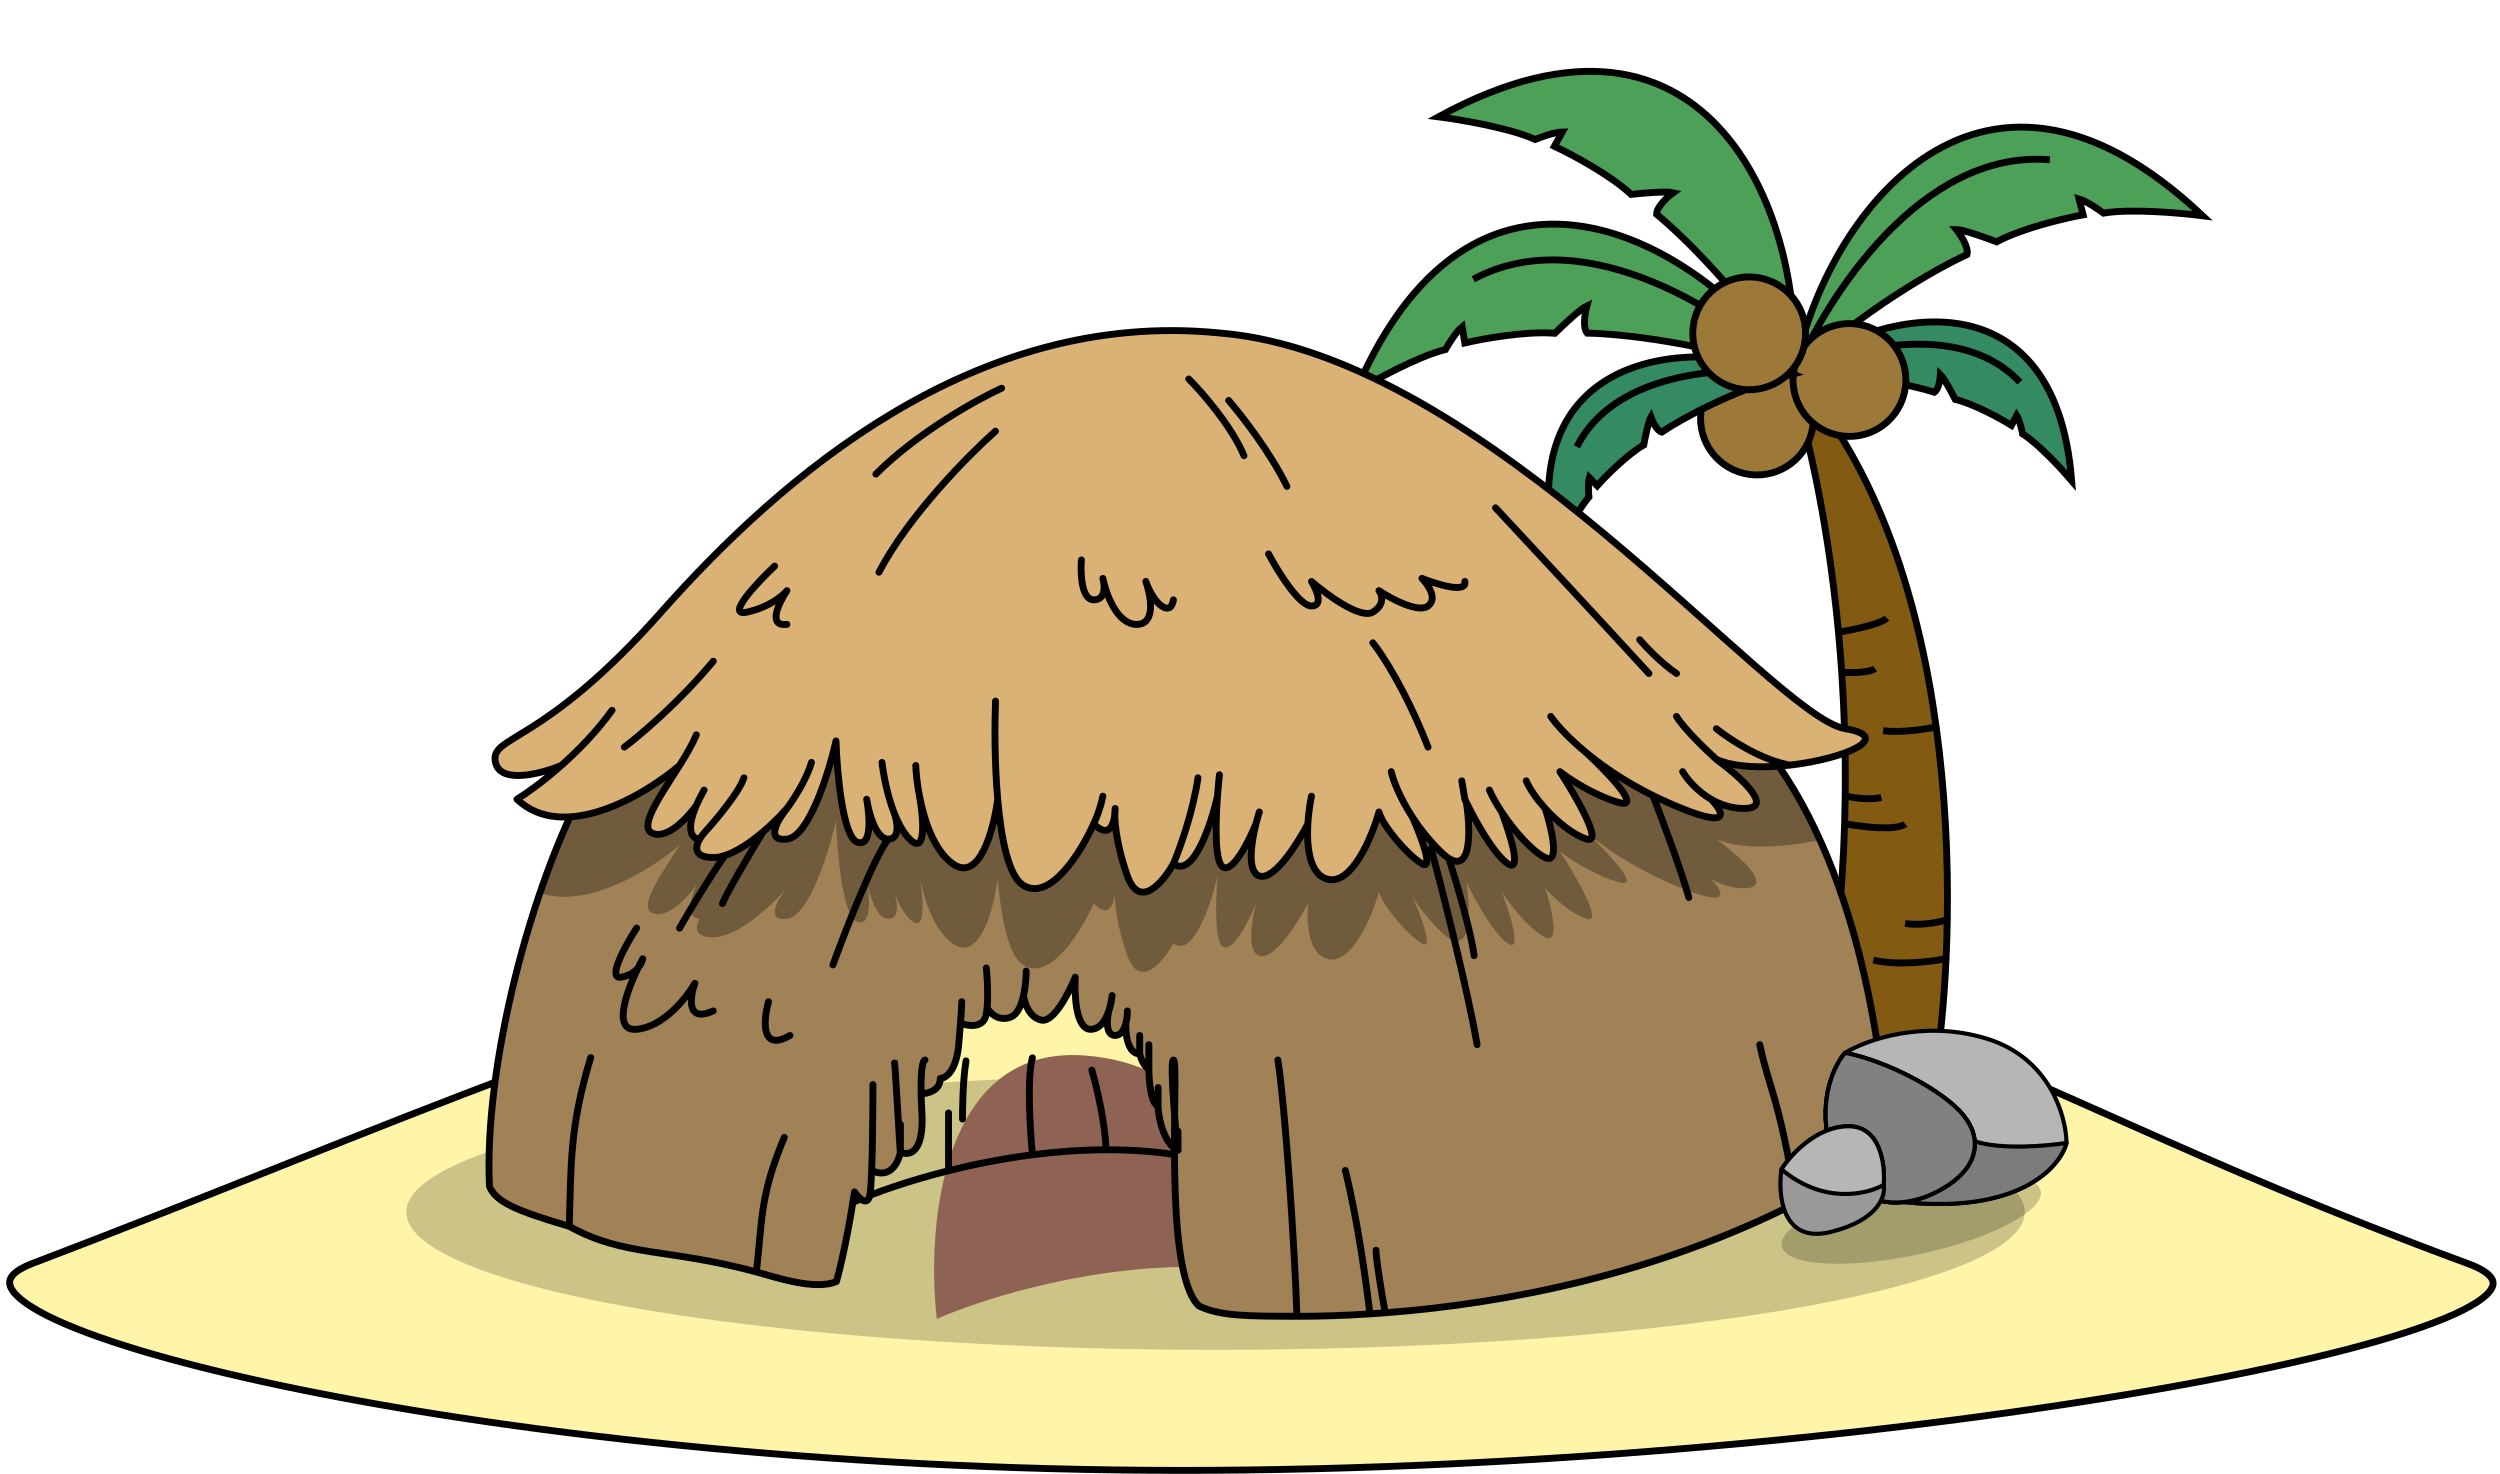 <svg width="363" height="214" viewBox="0 0 363 214" fill="none" xmlns="http://www.w3.org/2000/svg">
<path d="M358.327 183.469C359.96 184.07 360.99 184.69 361.531 185.29C361.796 185.583 361.93 185.856 361.976 186.109C362.022 186.359 361.99 186.627 361.856 186.927C361.577 187.55 360.874 188.271 359.665 189.063C358.471 189.846 356.844 190.66 354.806 191.494C346.645 194.836 332.178 198.399 313.614 201.664C276.507 208.19 223.178 213.5 171.569 213.5C119.962 213.5 72.605 207.895 40.971 201.224C25.143 197.886 13.293 194.289 6.815 191.013C5.198 190.195 3.934 189.406 3.032 188.658C2.12 187.902 1.627 187.229 1.464 186.655C1.314 186.127 1.425 185.622 1.904 185.097C2.405 184.547 3.301 183.992 4.678 183.467C17.601 178.546 29.557 173.786 40.825 169.301C89.776 149.815 125.738 135.5 171.569 135.5C223.176 135.5 249.598 140.047 273.224 148.296C284.107 152.097 294.403 156.684 306.312 161.991C307.342 162.45 308.385 162.914 309.44 163.384C322.697 169.282 338.062 176.013 358.327 183.469Z" fill="#FFF5A9" stroke="black"/>
<ellipse cx="117.5" cy="20" rx="117.5" ry="20" transform="matrix(-1 0 0 1 294 156)" fill="black" fill-opacity="0.2"/>
<path d="M281.06 155.326C273.143 161.545 266.706 155.326 264.477 151.439C266.516 140.455 267.536 129.731 267.84 119.596C267.88 118.246 267.908 116.907 267.923 115.579C267.997 109.32 267.804 103.31 267.42 97.631C267.285 95.646 267.127 93.702 266.949 91.802C265.296 74.174 261.897 60.318 259.293 53.002C272.162 66.374 278.473 86.2 281.133 105.555C282.47 115.289 282.884 124.903 282.745 133.518C282.713 135.466 282.653 137.362 282.57 139.196C282.286 145.406 281.728 150.914 281.06 155.326Z" fill="#825A11"/>
<path d="M282.57 139.196C282.286 145.406 281.728 150.914 281.06 155.326C273.143 161.545 266.706 155.326 264.477 151.439C266.516 140.455 267.536 129.731 267.84 119.596M282.57 139.196C280.537 139.617 275.578 140.249 272.007 139.412M282.57 139.196C282.653 137.362 282.713 135.466 282.745 133.518M282.745 133.518C281.79 133.855 279.227 134.443 276.616 134.1M282.745 133.518C282.884 124.903 282.47 115.289 281.133 105.555M267.84 119.596C270.224 120.043 275.322 120.677 276.641 119.641M267.84 119.596C267.88 118.246 267.908 116.907 267.923 115.579M267.923 115.579C268.959 115.821 271.458 116.205 273.168 115.799M267.923 115.579C267.997 109.32 267.804 103.31 267.42 97.631M281.133 105.555C278.473 86.2 272.162 66.374 259.293 53.002C261.897 60.318 265.296 74.174 266.949 91.802M281.133 105.555C279.623 105.874 275.968 106.43 273.423 106.103M267.42 97.631C268.687 97.704 271.429 97.696 272.259 97.083M267.42 97.631C267.285 95.646 267.127 93.702 266.949 91.802M266.949 91.802C268.921 91.479 273.088 90.617 273.978 89.749" stroke="black"/>
<path d="M208.869 16.96C248.985 -4.923 262.226 32.831 260.344 54.257C253.313 42.92 244.211 34.103 240.538 31.111C240.522 30.031 242.143 28.572 242.955 27.977C241.935 27.738 238.454 28.044 236.841 28.226C233.748 25.348 228.122 22.37 225.695 21.24L226.856 19.158C225.776 19.174 223.769 19.892 222.9 20.249C219.253 18.587 212.026 17.364 208.869 16.96Z" fill="#4DA058" stroke="black"/>
<path d="M196.819 56.85C214.792 14.836 248.555 36.301 260.334 54.297C247.796 49.742 235.19 48.448 230.454 48.37C229.773 47.531 230.143 45.382 230.413 44.413C229.464 44.856 226.919 47.25 225.765 48.391C221.554 48.044 215.291 49.186 212.686 49.8L212.309 47.446C211.471 48.127 210.338 49.933 209.877 50.751C205.983 51.702 199.549 55.213 196.819 56.85Z" fill="#4DA058"/>
<path d="M260.334 54.297C248.555 36.301 214.792 14.836 196.819 56.85C199.549 55.213 205.983 51.702 209.877 50.751C210.338 49.933 211.471 48.127 212.309 47.446L212.686 49.8C215.291 49.186 221.554 48.044 225.765 48.391C226.919 47.25 229.464 44.856 230.413 44.413C230.143 45.382 229.773 47.531 230.454 48.37C235.19 48.448 247.796 49.742 260.334 54.297ZM260.334 54.297C251.73 46.006 230.402 31.65 213.926 40.548" stroke="black"/>
<path d="M319.829 31.332C286.594 -0.03 264.19 33.118 260.563 54.318C270.246 45.141 281.29 38.928 285.602 36.968C285.892 35.927 284.696 34.104 284.062 33.322C285.109 33.35 288.398 34.531 289.911 35.117C293.634 33.12 299.833 31.67 302.467 31.195L301.874 28.885C302.914 29.175 304.673 30.38 305.422 30.946C309.372 30.266 316.672 30.92 319.829 31.332Z" fill="#4DA058"/>
<path d="M260.563 54.318C264.19 33.118 286.594 -0.03 319.829 31.332C316.672 30.92 309.372 30.266 305.422 30.946C304.673 30.38 302.914 29.175 301.874 28.885L302.467 31.195C299.833 31.67 293.634 33.12 289.911 35.117C288.398 34.531 285.109 33.35 284.062 33.322C284.696 34.104 285.892 35.927 285.602 36.968C281.29 38.928 270.246 45.141 260.563 54.318ZM260.563 54.318C265.148 43.283 278.983 21.613 297.64 23.204" stroke="black"/>
<path d="M300.807 69.796C298.343 38.645 271.774 45.175 260.208 54.261C269.328 54.05 277.78 55.966 280.865 56.951C281.49 56.556 281.72 55.083 281.756 54.395C282.275 54.891 283.401 56.998 283.899 57.99C286.703 58.685 290.512 60.794 292.066 61.761L292.825 60.318C293.219 60.942 293.558 62.36 293.679 62.991C295.994 64.458 299.395 68.139 300.807 69.796Z" fill="#348A62"/>
<path d="M260.208 54.261C271.774 45.175 298.343 38.645 300.807 69.796C299.395 68.139 295.994 64.458 293.679 62.991C293.558 62.36 293.219 60.942 292.825 60.318L292.066 61.761C290.512 60.794 286.703 58.685 283.899 57.99C283.401 56.998 282.275 54.891 281.756 54.395C281.72 55.083 281.49 56.556 280.865 56.951C277.78 55.966 269.328 54.05 260.208 54.261ZM260.208 54.261C267.596 50.769 284.553 46.128 293.284 55.495" stroke="black"/>
<circle cx="8.188" cy="8.188" r="8.188" transform="matrix(-0.974 -0.228 -0.228 0.974 264.957 54.665)" fill="#9D7939" stroke="black"/>
<circle cx="8.188" cy="8.188" r="8.188" transform="matrix(-0.974 -0.228 -0.228 0.974 278.381 49.066)" fill="#9D7939" stroke="black"/>
<path d="M225.81 80.72C219.335 50.149 246.665 48.873 260.333 54.305C251.528 56.69 243.968 60.925 241.288 62.745C240.577 62.544 239.939 61.196 239.708 60.547C239.352 61.169 238.87 63.509 238.673 64.602C236.182 66.064 233.128 69.167 231.912 70.535L230.775 69.366C230.574 70.077 230.651 71.533 230.715 72.172C228.911 74.236 226.693 78.731 225.81 80.72Z" fill="#348A62"/>
<path d="M260.333 54.305C246.665 48.873 219.335 50.149 225.81 80.72C226.693 78.731 228.911 74.236 230.715 72.172C230.651 71.533 230.574 70.077 230.775 69.366L231.912 70.535C233.128 69.167 236.182 66.064 238.673 64.602C238.87 63.509 239.352 61.169 239.708 60.547C239.939 61.196 240.577 62.544 241.288 62.745C243.968 60.925 251.528 56.69 260.333 54.305ZM260.333 54.305C252.259 53.053 234.681 53.413 228.966 64.872" stroke="black"/>
<circle cx="8.188" cy="8.188" r="8.188" transform="matrix(-0.974 -0.228 -0.228 0.974 263.822 42.291)" fill="#9D7939" stroke="black"/>
<g filter="url(#filter0_i_30956_3399)">
<path d="M145.341 136.248C166.051 137.671 171.568 157.893 171.737 167.827C168.063 167.197 164.302 166.935 160.569 166.948C156.955 166.961 153.367 167.231 149.909 167.675C145.576 168.23 141.447 169.057 137.727 169.988C131.892 171.449 127.061 173.167 124.021 174.498C122.498 161.155 124.63 134.825 145.341 136.248Z" fill="#8F6354"/>
</g>
<path d="M137.727 169.988C131.892 171.449 127.061 173.167 124.021 174.498C122.498 161.155 124.63 134.825 145.341 136.248C166.051 137.671 171.568 157.893 171.737 167.827C168.063 167.197 164.302 166.935 160.569 166.948M137.727 169.988V161.6M137.727 169.988C141.447 169.057 145.576 168.23 149.909 167.675M139.757 162.49C139.757 161.6 139.757 157.152 140.265 154.039M149.909 167.675C149.571 164.167 149.097 156.441 149.909 153.594M149.909 167.675C153.367 167.231 156.955 166.961 160.569 166.948M158.539 155.373C159.216 157.753 160.569 163.399 160.569 166.948" stroke="black" stroke-linecap="round" stroke-linejoin="round"/>
<path d="M71.073 172.271C70.227 155.249 76.863 128.621 85.771 112.586C112.051 78.734 231.404 83.982 251.447 103.135C267.482 118.457 272.995 146.043 274.182 166.829C269.842 169.764 265.368 172.368 260.82 174.673C240.642 184.9 219.006 189.256 201.134 190.619C200.385 190.676 199.643 190.728 198.907 190.775C194.976 191.025 191.788 191.131 188.315 191.125L188.057 191.125C181.212 191.113 177.186 191.107 174.107 189.643C171.028 186.823 170.542 175.778 170.53 166.705C169.059 165.758 168.155 162.325 168.155 160.594C167.086 160.237 166.818 156.882 166.818 155.249C166.106 154.892 165.631 153.615 165.482 153.021C163.7 153.021 163.405 150.052 163.48 148.567C163.24 149.502 162.77 150.349 161.919 150.349C160.493 150.349 160.712 147.973 160.999 146.786C160.534 148.156 159.705 149.458 158.355 149.458C156.217 149.458 155.98 144.41 156.128 141.886C155.237 144.113 153.01 148.478 151.229 148.122C149.447 147.766 148.742 145.598 148.612 144.559C148.285 145.992 147.717 147.3 146.775 147.676C144.993 148.389 143.732 147.083 143.324 146.34C143.295 146.651 143.258 146.95 143.211 147.231C142.855 149.369 140.566 149.013 139.466 148.567C139.401 149.416 139.315 150.448 139.203 151.685C138.846 155.605 137.272 156.585 136.53 156.585C136.53 158.366 134.674 158.812 133.746 158.812C133.762 159.585 133.798 160.471 133.858 161.484C134.214 167.542 131.927 167.869 130.74 167.275C130.74 167.353 130.736 167.366 130.73 167.324C130.447 168.784 129.238 171.279 126.565 169.947C126.5 171.638 126.415 172.956 126.304 173.511C125.948 175.292 124.671 173.956 124.077 173.065C122.786 181.528 121.45 186.079 121.45 186.079C118.332 187.416 112.613 185.445 109.824 184.689C97.032 181.221 90.652 182.516 82.653 178.062C75.081 175.835 71.998 174.55 71.073 172.271Z" fill="#A08256"/>
<path d="M126.75 157.476C126.75 158.471 126.746 159.702 126.735 161.039C126.713 163.959 126.663 167.382 126.565 169.947M129.868 154.358C129.868 152.361 130.74 168.56 130.74 167.275M130.74 163.266C130.74 163.652 130.74 164.89 130.74 167.275M130.74 167.275C131.927 167.869 134.214 167.542 133.858 161.484C133.798 160.471 133.762 159.585 133.746 158.812M130.74 167.275C130.474 168.727 129.268 171.294 126.565 169.947M134.303 153.912C134.056 153.912 133.664 154.962 133.746 158.812M133.746 158.812C134.674 158.812 136.53 158.366 136.53 156.585C137.272 156.585 138.846 155.605 139.203 151.685C139.315 150.448 139.401 149.416 139.466 148.567M139.648 145.449C139.648 145.754 139.606 146.727 139.466 148.567M139.466 148.567C140.566 149.013 142.855 149.369 143.211 147.231C143.258 146.95 143.295 146.651 143.324 146.34M143.211 140.55C143.34 141.711 143.514 144.283 143.324 146.34M143.324 146.34C143.732 147.083 144.993 148.389 146.775 147.676C147.717 147.3 148.285 145.992 148.612 144.559M149.002 140.995C149.002 141.904 148.903 143.282 148.612 144.559M148.612 144.559C148.742 145.598 149.447 147.766 151.229 148.122C153.01 148.478 155.237 144.113 156.128 141.886C155.98 144.41 156.217 149.458 158.355 149.458C159.705 149.458 160.534 148.156 160.999 146.786M161.473 144.559C161.419 145.161 161.271 145.985 160.999 146.786M160.999 146.786C160.712 147.973 160.493 150.349 161.919 150.349C162.77 150.349 163.24 149.502 163.48 148.567M163.7 146.786C163.7 147.264 163.643 147.936 163.48 148.567M163.48 148.567C163.405 150.052 163.7 153.021 165.482 153.021M165.482 153.021V150.349M165.482 153.021C165.631 153.615 166.106 154.892 166.818 155.249M166.818 155.249V151.685M166.818 155.249C166.818 156.882 167.086 160.237 168.155 160.594M168.155 160.594C168.155 162.524 169.279 166.57 171.06 166.926M168.155 160.594V157.921M171.06 166.926L171.034 164.254M171.06 166.926C171.06 168.411 169.688 153.556 170.401 153.912C171.291 154.358 168.698 184.689 174.107 189.643C177.225 191.125 181.313 191.113 188.315 191.125M109.824 184.689C112.613 185.445 118.332 187.416 121.45 186.079C121.45 186.079 122.786 181.528 124.077 173.065C124.671 173.956 125.948 175.292 126.304 173.511C126.415 172.956 126.5 171.638 126.565 169.947M109.824 184.689C110.715 176.954 110.314 173.697 113.878 165.145M109.824 184.689C97.032 181.221 90.652 182.516 82.653 178.062M82.653 178.062C75.081 175.835 71.998 174.55 71.073 172.271C70.227 155.249 76.863 128.621 85.771 112.586C112.051 78.734 231.404 83.982 251.447 103.135C267.482 118.457 272.995 146.043 274.182 166.829C269.842 169.764 265.368 172.368 260.82 174.673M82.653 178.062C82.937 169.302 82.653 163.809 85.771 153.564M92.434 134.759C90.801 137.283 88.069 142.243 90.207 141.886C92.345 141.529 93.176 139.956 93.325 139.213C91.395 142.777 88.514 149.815 92.434 149.458C96.353 149.102 99.709 144.855 100.897 142.777C100.154 144.855 99.65 148.567 103.569 146.786M111.587 145.449C110.844 148.122 110.429 152.843 114.705 150.349M120.94 140.104C122.722 135.204 126.82 124.693 128.958 121.842M98.67 134.759C99.858 132.68 102.857 127.632 105.351 124.069M110.696 120.951C109.063 123.624 105.618 129.414 104.905 131.196M207.797 123.178C209.43 129.266 213.052 143.49 214.478 151.685M210.469 124.96C211.508 128.226 213.676 135.561 214.032 138.768M239.867 115.161C241.203 118.576 244.142 126.385 245.211 130.305M255.52 151.685C256.856 158.102 258.326 159.212 260.82 174.673M260.82 174.673C240.642 184.9 219.006 189.256 201.134 190.619M198.907 190.775C198.462 186.801 197.125 177.073 195.344 169.947M198.907 190.775C199.643 190.728 200.385 190.676 201.134 190.619M198.907 190.775C194.976 191.025 191.788 191.131 188.315 191.125M201.134 190.619C200.689 188.182 199.798 182.953 199.798 181.528M188.315 191.125C188.019 181.542 186.614 160.683 185.545 153.912" stroke="black" stroke-linecap="round" stroke-linejoin="round"/>
<path opacity="0.3" fill-rule="evenodd" clip-rule="evenodd" d="M80.695 123.432C80.959 123.206 81.227 122.973 81.497 122.733C81.303 122.813 81.096 122.894 80.877 122.976C82.398 119.212 84.042 115.699 85.771 112.586C109.631 81.851 210.214 83.347 243.535 98.218C245.201 99.691 246.81 101.126 248.357 102.506C252.013 105.767 255.32 108.716 258.198 111.115C260.511 114.464 262.518 118.111 264.253 121.947C262.893 122.253 261.415 122.507 259.91 122.679C255.981 123.127 251.87 123.02 249.22 121.842C252.486 124.218 257.861 128.969 253.229 128.969C251.401 128.969 249.79 128.414 248.446 127.633C250.337 129.563 251.714 132.354 242.093 128.078C237.158 125.885 233.261 123.284 230.416 120.952C233.45 123.772 238.607 129.147 234.967 128.078C231.326 127.009 227.808 124.663 226.504 123.624C228.815 127.187 232.834 134.136 230.416 133.423C228.585 132.883 226.229 131.035 224.358 128.969C225.276 131.79 226.561 137.165 224.358 136.096C222.417 135.154 219.853 132.221 218.041 129.481C219.229 132.576 221.07 138.412 218.932 136.987C216.912 135.64 214.204 130.744 212.909 128.078C213.58 132.362 213.765 139.784 209.133 135.205C207.484 133.575 206.162 131.885 205.124 130.297C206.312 132.972 208.242 138.056 206.46 136.987C204.233 135.65 200.67 131.328 200.224 129.481C199.185 133.17 196.216 140.283 192.652 139.214C190.168 138.468 189.704 134.649 189.903 131.196C188.444 134.017 184.991 139.481 182.853 138.768C181.092 138.181 181.627 134.16 182.369 131.196C181.342 133.72 178.933 138.501 177.508 137.432C176.394 136.596 176.477 131.352 176.779 127.187C175.834 131.345 173.232 139.124 170.381 136.987C168.897 139.659 165.482 143.757 163.7 138.768C162.227 134.644 161.87 131.453 161.875 129.8C161.697 131.491 160.932 133.327 158.8 131.196C157.019 135.205 152.476 142.599 148.556 140.104C146.461 138.771 145.375 133.476 144.864 127.633C144.313 131.938 142.231 139.837 138.311 136.987C135.652 135.052 134.209 130.821 133.51 127.187C134.071 130.308 134.57 135.924 132.076 133.423C131.171 132.516 130.434 131.154 129.849 129.658C130.294 130.913 130.739 133.423 128.958 133.423C127.326 133.423 126.318 130.187 125.931 128.16C126.323 130.621 126.492 134.532 124.504 133.869C122.366 133.156 121.534 123.772 121.386 119.17C120.346 123.772 117.466 133.067 114.259 133.423C111.052 133.78 112.923 130.602 114.259 128.969C112.18 131.345 107.132 136.096 103.569 136.096C100.768 136.096 100.903 134.628 101.593 133.423C100.634 133.423 99.439 132.383 101.112 128.524C99.853 130.305 96.799 133.601 94.661 132.532C92.952 131.678 95.245 128.091 97.646 124.335C97.986 123.802 98.329 123.266 98.663 122.733C94.371 126.395 85.204 132.013 78.394 129.663C79.122 127.531 79.89 125.447 80.695 123.432Z" fill="black"/>
<path d="M177.063 48.348C215.814 51.466 257.238 104.025 267.928 105.807C275.084 107 267.868 110.189 259.911 111.097C255.981 111.546 251.871 111.439 249.221 110.261C252.487 112.637 257.862 117.388 253.229 117.388C251.401 117.388 249.791 116.833 248.447 116.052C250.338 117.982 251.715 120.773 242.094 116.497C237.158 114.303 233.262 111.703 230.417 109.37C233.45 112.191 238.608 117.566 234.967 116.497C231.327 115.428 227.809 113.082 226.504 112.043C228.816 115.606 232.834 122.555 230.417 121.842C228.586 121.302 226.229 119.454 224.359 117.388C225.277 120.209 226.562 125.583 224.359 124.514C222.418 123.573 219.854 120.64 218.041 117.899C219.229 120.995 221.07 126.831 218.932 125.405C216.913 124.059 214.205 119.163 212.91 116.497C213.581 120.781 213.765 128.203 209.133 123.624C207.484 121.994 206.163 120.304 205.124 118.716C206.312 121.391 208.242 126.474 206.461 125.405C204.234 124.069 200.67 119.747 200.225 117.899C199.186 121.589 196.216 128.701 192.653 127.632C190.168 126.887 189.705 123.067 189.903 119.615C188.444 122.436 184.992 127.9 182.854 127.187C181.093 126.6 181.628 122.579 182.369 119.615C181.343 122.139 178.934 126.92 177.509 125.851C176.395 125.015 176.478 119.771 176.78 115.606C175.835 119.763 173.233 127.543 170.382 125.405C168.897 128.078 165.482 132.176 163.701 127.187C162.228 123.063 161.871 119.872 161.875 118.219C161.698 119.91 160.932 121.746 158.801 119.615C157.019 123.624 152.476 131.017 148.556 128.523C146.461 127.19 145.376 121.894 144.864 116.052C144.313 120.357 142.232 128.256 138.312 125.405C135.652 123.471 134.209 119.24 133.51 115.606C134.072 118.727 134.57 124.343 132.076 121.842C131.172 120.935 130.435 119.572 129.849 118.076C130.295 119.332 130.74 121.842 128.958 121.842C127.327 121.842 126.318 118.606 125.931 116.578C126.323 119.04 126.493 122.95 124.504 122.287C122.366 121.575 121.535 112.191 121.386 107.589C120.347 112.191 117.467 121.486 114.26 121.842C111.053 122.198 112.923 119.021 114.26 117.388C112.181 119.763 107.133 124.514 103.57 124.514C100.769 124.514 100.903 123.047 101.594 121.842C100.634 121.842 99.44 120.801 101.113 116.942C99.853 118.724 96.799 122.02 94.661 120.951C92.71 119.975 95.976 115.437 98.663 111.152C93.618 115.458 81.833 122.466 75.063 116.052C76.446 115.207 78.854 113.495 81.498 111.152C78.61 112.34 72.658 113.914 71.945 110.707C71.054 106.698 78.626 108.479 95.998 88.881C113.369 69.283 141.43 44.785 177.063 48.348Z" fill="#DBB275"/>
<path d="M249.221 110.261C247.736 108.925 244.499 105.807 243.43 104.025M249.221 110.261C252.487 112.637 257.862 117.388 253.229 117.388C251.401 117.388 249.791 116.833 248.447 116.052M249.221 110.261C251.871 111.439 255.981 111.546 259.911 111.097M244.321 112.043C244.95 113.121 246.385 114.853 248.447 116.052M248.447 116.052C250.338 117.982 251.715 120.773 242.094 116.497C237.158 114.303 233.262 111.703 230.417 109.37M225.168 104.025C225.963 105.182 227.716 107.156 230.417 109.37M230.417 109.37C233.45 112.191 238.608 117.566 234.967 116.497C231.327 115.428 227.809 113.082 226.504 112.043C228.816 115.606 232.834 122.555 230.417 121.842C228.586 121.302 226.229 119.454 224.359 117.388M221.605 113.379C222.131 114.608 223.142 116.044 224.359 117.388M224.359 117.388C225.277 120.209 226.562 125.583 224.359 124.514C222.418 123.573 219.854 120.64 218.041 117.899M216.26 114.715C216.654 115.636 217.282 116.751 218.041 117.899M218.041 117.899C219.229 120.995 221.07 126.831 218.932 125.405C216.913 124.059 214.205 119.163 212.91 116.497M212.251 113.379L212.696 116.052C212.762 116.192 212.834 116.34 212.91 116.497M212.91 116.497C213.581 120.781 213.765 128.203 209.133 123.624C207.484 121.994 206.163 120.304 205.124 118.716M202.006 112.043C202.293 113.3 203.245 115.842 205.124 118.716M205.124 118.716C206.312 121.391 208.242 126.474 206.461 125.405C204.234 124.069 200.67 119.747 200.225 117.899C199.186 121.589 196.216 128.701 192.653 127.632C190.168 126.887 189.705 123.067 189.903 119.615M190.426 115.606C190.201 116.685 189.99 118.115 189.903 119.615M189.903 119.615C188.444 122.436 184.992 127.9 182.854 127.187C181.093 126.6 181.628 122.579 182.369 119.615M182.854 117.899C182.696 118.393 182.528 118.98 182.369 119.615M182.369 119.615C181.343 122.139 178.934 126.92 177.509 125.851C176.395 125.015 176.478 119.771 176.78 115.606M177.063 112.488C176.966 113.364 176.864 114.443 176.78 115.606M176.78 115.606C175.835 119.763 173.233 127.543 170.382 125.405M170.382 125.405C171.273 123.327 173.233 117.922 173.945 112.934M170.382 125.405C168.897 128.078 165.482 132.176 163.701 127.187C161.919 122.198 161.77 118.576 161.919 117.388C161.919 119.169 161.295 122.109 158.801 119.615M158.801 119.615C159.098 119.021 159.781 117.388 160.137 115.606M158.801 119.615C157.019 123.624 152.476 131.017 148.556 128.523C146.461 127.19 145.376 121.894 144.864 116.052M144.548 101.798C144.41 105.461 144.419 110.964 144.864 116.052M144.864 116.052C144.313 120.357 142.232 128.256 138.312 125.405C135.652 123.471 134.209 119.24 133.51 115.606M132.967 111.152C133.015 112.297 133.179 113.885 133.51 115.606M133.51 115.606C134.072 118.727 134.57 124.343 132.076 121.842C131.172 120.935 130.435 119.572 129.849 118.076M128.067 110.707C128.257 112.408 128.82 115.448 129.849 118.076M129.849 118.076C130.295 119.332 130.74 121.842 128.958 121.842C127.177 121.842 126.137 117.982 125.84 116.052C126.286 118.427 126.642 123 124.504 122.287C122.366 121.575 121.535 112.191 121.386 107.589C120.347 112.191 117.467 121.486 114.26 121.842C111.053 122.198 112.923 119.021 114.26 117.388M114.26 117.388C115.15 116.2 117.11 113.201 117.823 110.707M114.26 117.388C112.181 119.763 107.133 124.514 103.57 124.514C100.769 124.514 100.903 123.047 101.594 121.842M108.024 112.934C107.311 115.072 103.867 119.169 102.233 120.951C102.011 121.205 101.782 121.514 101.594 121.842M101.594 121.842C100.634 121.842 99.44 120.801 101.113 116.942M102.233 114.715C101.766 115.545 101.398 116.285 101.113 116.942M101.113 116.942C99.853 118.724 96.799 122.02 94.661 120.951C92.71 119.975 95.976 115.437 98.663 111.152M101.113 106.698C100.57 108.02 99.656 109.569 98.663 111.152M98.663 111.152C93.618 115.458 81.833 122.466 75.063 116.052C76.446 115.207 78.854 113.495 81.498 111.152M88.871 103.134C86.635 106.23 83.964 108.966 81.498 111.152M81.498 111.152C78.61 112.34 72.658 113.914 71.945 110.707C71.054 106.698 78.626 108.479 95.998 88.881C113.369 69.283 141.43 44.785 177.063 48.348C215.814 51.466 257.238 104.025 267.928 105.807C275.084 107 267.868 110.189 259.911 111.097M112.478 82.2C109.805 84.724 105.262 89.594 108.469 88.881C111.676 88.168 113.666 86.505 114.26 85.763C113.072 87.545 111.409 91.019 114.26 90.662M144.548 62.601C140.687 66.016 131.898 74.895 127.622 83.09M145.439 56.365C141.875 57.999 133.234 62.779 127.177 68.837M157.019 81.309C156.871 83.239 157.019 87.099 158.801 87.099C160.583 87.099 160.434 85.021 160.137 83.981C160.583 86.208 162.186 90.662 165.037 90.662C167.888 90.662 167.116 86.505 166.373 84.427C167.646 87.99 170.025 89.594 170.382 87.099M172.609 55.029C174.539 56.959 178.845 61.889 180.626 66.165M178.399 58.147C180.207 60.226 184.429 65.63 186.862 70.619M184.19 80.418C185.526 82.942 188.644 87.99 190.426 87.99C192.207 87.99 191.168 85.614 190.426 84.427C192.653 86.357 197.552 89.95 199.334 88.881C201.116 87.812 200.67 86.357 200.225 85.763C202.006 86.951 205.926 89.059 207.351 87.99C208.777 86.921 207.351 84.872 206.461 83.981C208.688 84.872 213.053 86.208 212.696 84.427M199.334 93.335C200.67 94.971 204.144 100.29 207.351 108.479M217.151 73.737C221.308 78.191 231.582 89.237 239.421 97.789M238.085 92.89C238.976 93.929 241.292 96.364 243.43 97.789M249.221 105.807C251.002 107.255 255.635 110.341 259.911 111.097M90.653 108.479C92.88 106.821 98.581 102.005 103.57 96.007" stroke="black" stroke-linecap="round" stroke-linejoin="round"/>
<ellipse cx="19.222" cy="5.287" rx="19.222" ry="5.287" transform="matrix(-0.978 0.209 0.209 0.978 295.207 167.766)" fill="black" fill-opacity="0.2"/>
<path d="M300.059 165.954C300.013 162.075 297.63 153.614 288.461 150.807C279.292 148 270.942 151.015 267.913 152.874C266.472 154.479 263.991 159.366 265.599 166.075C267.128 172.45 271.563 175.055 276.408 174.539C293.059 176.277 299.113 169.54 300.059 165.954Z" fill="#B6B6B6"/>
<path d="M267.913 152.874C270.942 151.015 279.292 148 288.461 150.807C297.63 153.614 300.013 162.075 300.059 165.954C299.113 169.54 293.059 176.277 276.408 174.539M267.913 152.874C266.472 154.479 263.991 159.366 265.599 166.075C267.128 172.45 271.563 175.055 276.408 174.539M267.913 152.874C274.178 154.125 282.158 158.38 285.055 161.908C287.953 165.436 287.422 169.957 281.035 173.14C279.504 173.903 277.936 174.376 276.408 174.539" stroke="black" stroke-width="0.6" stroke-linecap="round" stroke-linejoin="round"/>
<path d="M267.914 152.874C266.473 154.479 263.993 159.366 265.601 166.074C267.129 172.449 271.564 175.055 276.41 174.538C293.061 176.277 299.115 169.54 300.06 165.954C297.156 166.403 290.423 166.981 286.723 165.699C286.613 164.382 286.027 163.089 285.057 161.907C282.159 158.379 274.179 154.124 267.914 152.874Z" fill="#7C7C7C"/>
<path d="M276.41 174.538C271.564 175.055 267.129 172.449 265.601 166.074C263.993 159.366 266.473 154.479 267.914 152.874C274.179 154.124 282.159 158.379 285.057 161.907C286.027 163.089 286.613 164.382 286.723 165.699M276.41 174.538C277.937 174.376 279.506 173.903 281.037 173.14C285.284 171.023 286.942 168.314 286.723 165.699M276.41 174.538C293.061 176.277 299.115 169.54 300.06 165.954C297.156 166.403 290.423 166.981 286.723 165.699" stroke="black" stroke-width="0.6" stroke-linecap="round" stroke-linejoin="round"/>
<path d="M265.6 166.074C263.992 159.365 266.472 154.478 267.913 152.873C274.179 154.124 282.158 158.379 285.056 161.907C287.953 165.435 287.422 169.956 281.036 173.139C279.505 173.902 277.936 174.375 276.409 174.538C271.563 175.054 267.128 172.449 265.6 166.074Z" fill="#818181" stroke="black" stroke-width="0.6" stroke-linecap="round" stroke-linejoin="round"/>
<path d="M268.469 163.535C273.105 163.579 273.758 169.23 273.506 172.05C273.842 173.62 272.764 177.187 265.761 178.894C258.758 180.601 258.115 173.531 258.669 169.782C260.004 167.681 263.833 163.491 268.469 163.535Z" fill="#999999" stroke="black" stroke-width="0.6" stroke-linecap="round" stroke-linejoin="round"/>
<path d="M268.469 163.535C273.105 163.579 273.758 169.23 273.506 172.05C271.088 173.432 264.737 174.913 258.669 169.782C260.004 167.681 263.833 163.491 268.469 163.535Z" fill="#B6B6B6" stroke="black" stroke-width="0.6" stroke-linecap="round" stroke-linejoin="round"/>
<defs>
<filter id="filter0_i_30956_3399" x="123.132" y="135.692" width="49.105" height="39.306" filterUnits="userSpaceOnUse" color-interpolation-filters="sRGB">
<feFlood flood-opacity="0" result="BackgroundImageFix"/>
<feBlend mode="normal" in="SourceGraphic" in2="BackgroundImageFix" result="shape"/>
<feColorMatrix in="SourceAlpha" type="matrix" values="0 0 0 0 0 0 0 0 0 0 0 0 0 0 0 0 0 0 127 0" result="hardAlpha"/>
<feOffset dx="12" dy="17"/>
<feComposite in2="hardAlpha" operator="arithmetic" k2="-1" k3="1"/>
<feColorMatrix type="matrix" values="0 0 0 0 0 0 0 0 0 0 0 0 0 0 0 0 0 0 0.25 0"/>
<feBlend mode="normal" in2="shape" result="effect1_innerShadow_30956_3399"/>
</filter>
</defs>
</svg>
